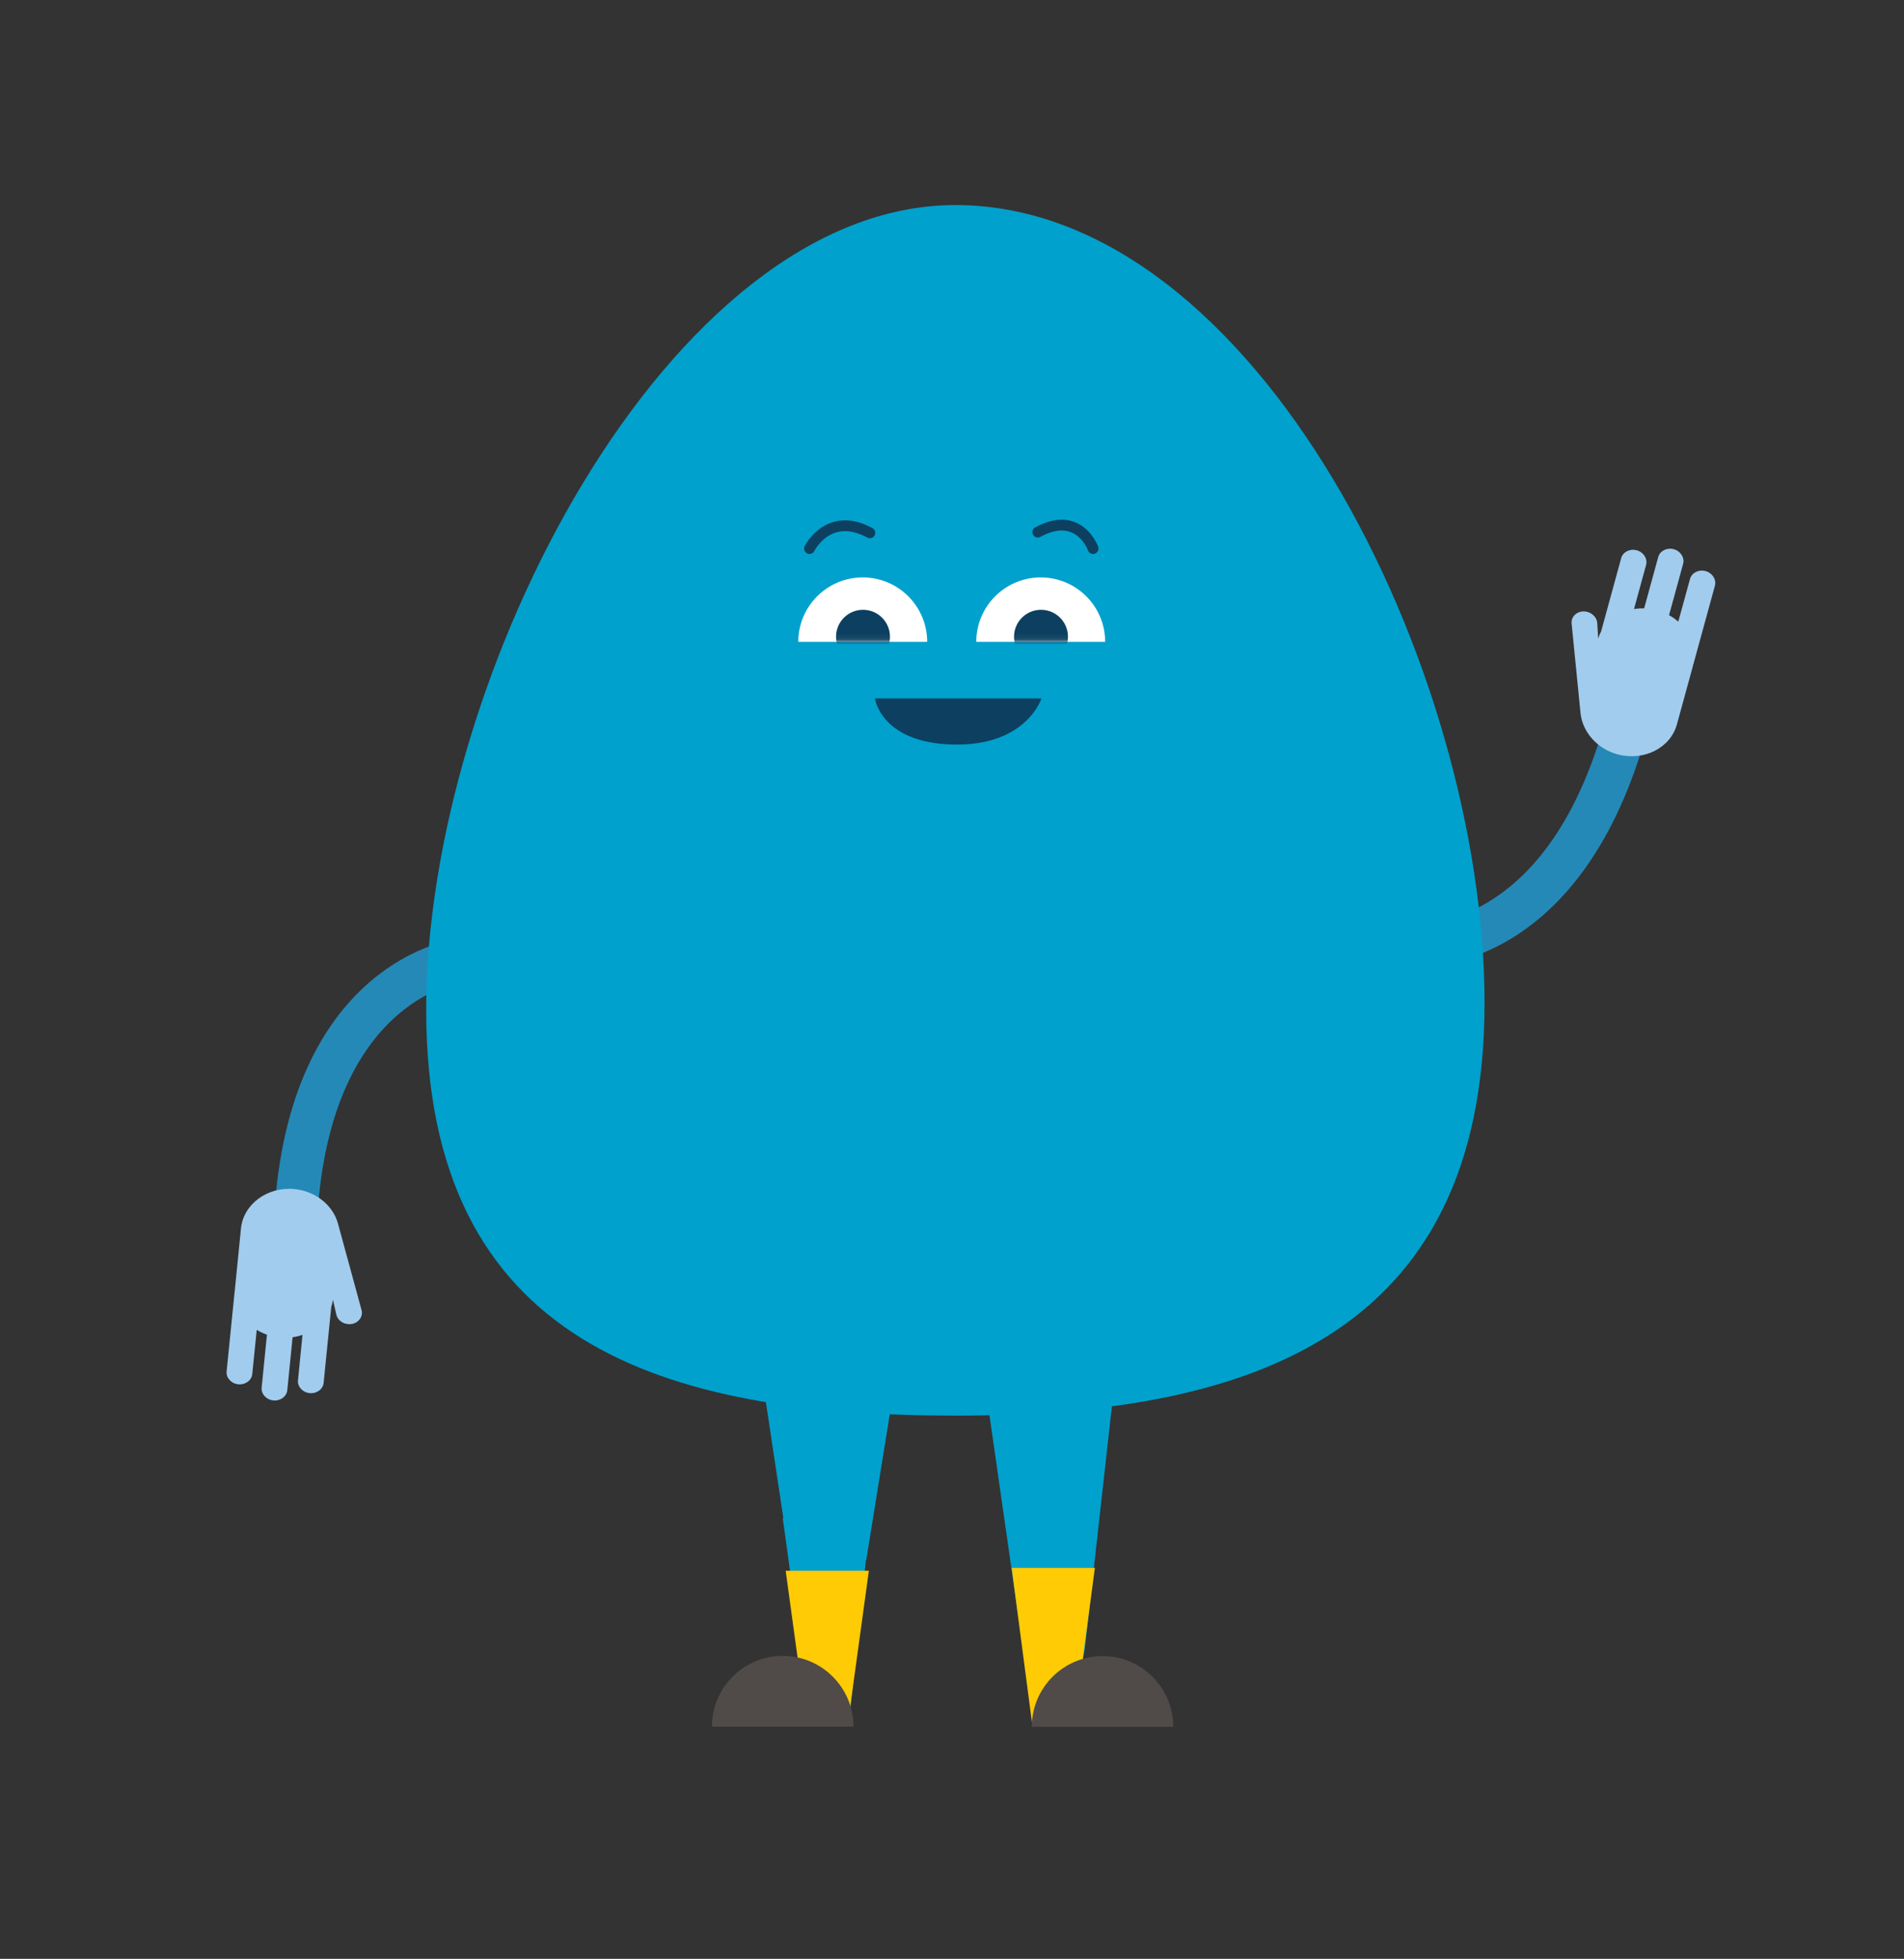 <svg width="353" height="363" viewBox="0 0 353 363" fill="none" xmlns="http://www.w3.org/2000/svg">
<rect x="0" y="0" width="353" height="363" fill="#333333" stroke="none"/>
<g id="egg_character1">
<g id="left_arm_rotate_group">
<g id="left_arm_group">
<path id="right_arm" d="M85.352 177.94C85.352 177.94 57.438 181.17 54.832 225.402" stroke="#2489B7" stroke-width="8" stroke-miterlimit="10" stroke-linecap="round"/>
<path id="left_hand" d="M67.05 242.836C67.321 244.003 66.481 245.142 65.199 245.355C63.917 245.568 62.636 244.8 62.365 243.633L61.724 240.858C61.653 241.327 61.553 241.783 61.411 242.21L60.001 256.256C59.887 257.438 58.719 258.292 57.409 258.163C56.099 258.035 55.13 256.954 55.244 255.787L56.085 247.362C55.501 247.561 54.888 247.717 54.247 247.803L53.265 257.608C53.151 258.79 51.983 259.644 50.673 259.515C49.363 259.387 48.394 258.306 48.508 257.139L49.491 247.333C48.821 247.091 48.181 246.792 47.597 246.437L46.771 254.62C46.657 255.801 45.489 256.655 44.179 256.527C42.868 256.399 41.9 255.317 42.014 254.15L43.524 239.122C43.524 239.079 43.538 239.05 43.552 239.008C43.552 238.922 43.552 238.851 43.566 238.766L44.677 227.637C45.133 223.125 49.605 219.852 54.618 220.35C58.548 220.749 61.696 223.367 62.636 226.655L67.05 242.836Z" fill="#A2CCED"/>
</g>
</g>
<g id="right_arm_rotate_group">
<g id="right_arm_group">
<path id="right_arm_2" d="M260.963 175.278C260.963 175.278 288.905 178.253 301.167 135.686" stroke="#2489B7" stroke-width="8" stroke-miterlimit="10" stroke-linecap="round"/>
<path id="right_hand" d="M291.369 115.477C291.298 114.282 292.309 113.3 293.619 113.3C294.929 113.3 296.054 114.282 296.126 115.477L296.296 118.323C296.439 117.882 296.61 117.441 296.838 117.043L300.569 103.423C300.882 102.284 302.178 101.63 303.446 101.971C304.713 102.313 305.496 103.537 305.183 104.689L302.947 112.858C303.56 112.759 304.186 112.716 304.827 112.73L307.433 103.224C307.747 102.085 309.043 101.43 310.31 101.772C311.578 102.114 312.361 103.337 312.048 104.49L309.441 113.997C310.068 114.339 310.638 114.751 311.15 115.207L313.329 107.28C313.643 106.141 314.939 105.486 316.206 105.828C317.474 106.17 318.257 107.393 317.944 108.546L313.942 123.119C313.927 123.162 313.913 123.191 313.899 123.233C313.885 123.304 313.87 123.39 313.856 123.461L310.894 134.249C309.698 138.618 304.742 141.108 299.885 139.785C296.069 138.746 293.42 135.629 293.035 132.228L291.369 115.477Z" fill="#A2CCED"/>
</g>
</g>
<path id="torso" d="M79.014 187.133C79.014 125.183 124.131 38 177.123 38C232.936 38 275.233 123.931 275.233 185.881C275.233 247.831 231.312 262.333 177.123 262.333C122.934 262.333 79.014 249.084 79.014 187.133Z" fill="#00A1CD"/>
<g id="eyes_container">
<g id="left_eye">
<path id="Vector" d="M148 118.94C148 112.351 153.355 107 159.949 107C166.542 107 171.897 112.351 171.897 118.94" fill="white"/>
<g id="Mask Group">
<mask id="mask0" mask-type="alpha" maskUnits="userSpaceOnUse" x="148" y="107" width="24" height="12">
<path id="Vector_2" d="M148 118.94C148 112.351 153.355 107 159.949 107C166.542 107 171.897 112.351 171.897 118.94" fill="#C16161"/>
</mask>
<g mask="url(#mask0)">
<circle id="left_pupil" cx="160" cy="118" r="5" fill="#0D4060"/>
</g>
</g>
</g>
<g id="right_eye">
<path id="Vector_3" d="M181 118.94C181 112.351 186.355 107 192.949 107C199.542 107 204.897 112.351 204.897 118.94" fill="white"/>
<g id="Mask Group_2">
<mask id="mask1" mask-type="alpha" maskUnits="userSpaceOnUse" x="181" y="107" width="24" height="12">
<path id="Vector_4" d="M181 118.94C181 112.351 186.355 107 192.949 107C199.542 107 204.897 112.351 204.897 118.94" fill="#C16161"/>
</mask>
<g mask="url(#mask1)">
<circle id="right_pupil" cx="193" cy="118" r="5" fill="#0D4060"/>
</g>
</g>
</g>
<g id="eyebrows">
<path id="right_eyebrow" d="M202.658 101.658C202.658 101.658 200.095 94.428 192.404 98.613" stroke="#0D4060" stroke-width="2" stroke-miterlimit="10" stroke-linecap="round"/>
<path id="left_eyebrow" d="M150.079 101.658C150.079 101.658 153.583 94.571 161.273 98.741" stroke="#0D4060" stroke-width="2" stroke-miterlimit="10" stroke-linecap="round"/>
</g>
</g>
<path id="Vector_5" d="M193.088 129.424C193.088 129.424 190.339 138.248 176.81 137.977C163.281 137.707 162.212 129.424 162.212 129.424H193.088Z" fill="#0D4060"/>
<path id="Vector_6" d="M201.106 305.783L206.988 253.012H182.122L191.692 319.744L198.799 316.286" fill="#00A1CD"/>
<path id="Vector_7" d="M187.562 290.555H202.986L199.183 319.274H191.336L187.562 290.555Z" fill="#FFCB05"/>
<path id="Vector_8" d="M191.293 320C191.293 312.756 197.175 306.893 204.41 306.893C211.659 306.893 217.526 312.77 217.526 320" fill="#504B48"/>
<path id="left_thigh" d="M160.596 289.104L165 261.874C157.953 253.403 149.34 252.798 142 259.857L146.404 289.104C151.885 294.349 158.149 291.289 160.596 289.104Z" fill="#00A1CD"/>
<g id="left_calf_group">
<path id="left_calf" d="M160.663 283.076L156.913 319.076L150.819 319.076L145.663 281.607C151.163 276.576 157.663 276.576 160.663 283.076Z" fill="#00A1CD" stroke="#00A1CD"/>
<path id="left_sock" d="M145.663 291.076H161.087L157.298 318.686H149.451L145.663 291.076Z" fill="#FFCB05"/>
<path id="left_foot" d="M132 319.959C132 312.716 137.882 306.852 145.116 306.852C152.351 306.852 158.233 312.73 158.233 319.959" fill="#504B48"/>
</g>
</g>
</svg>
